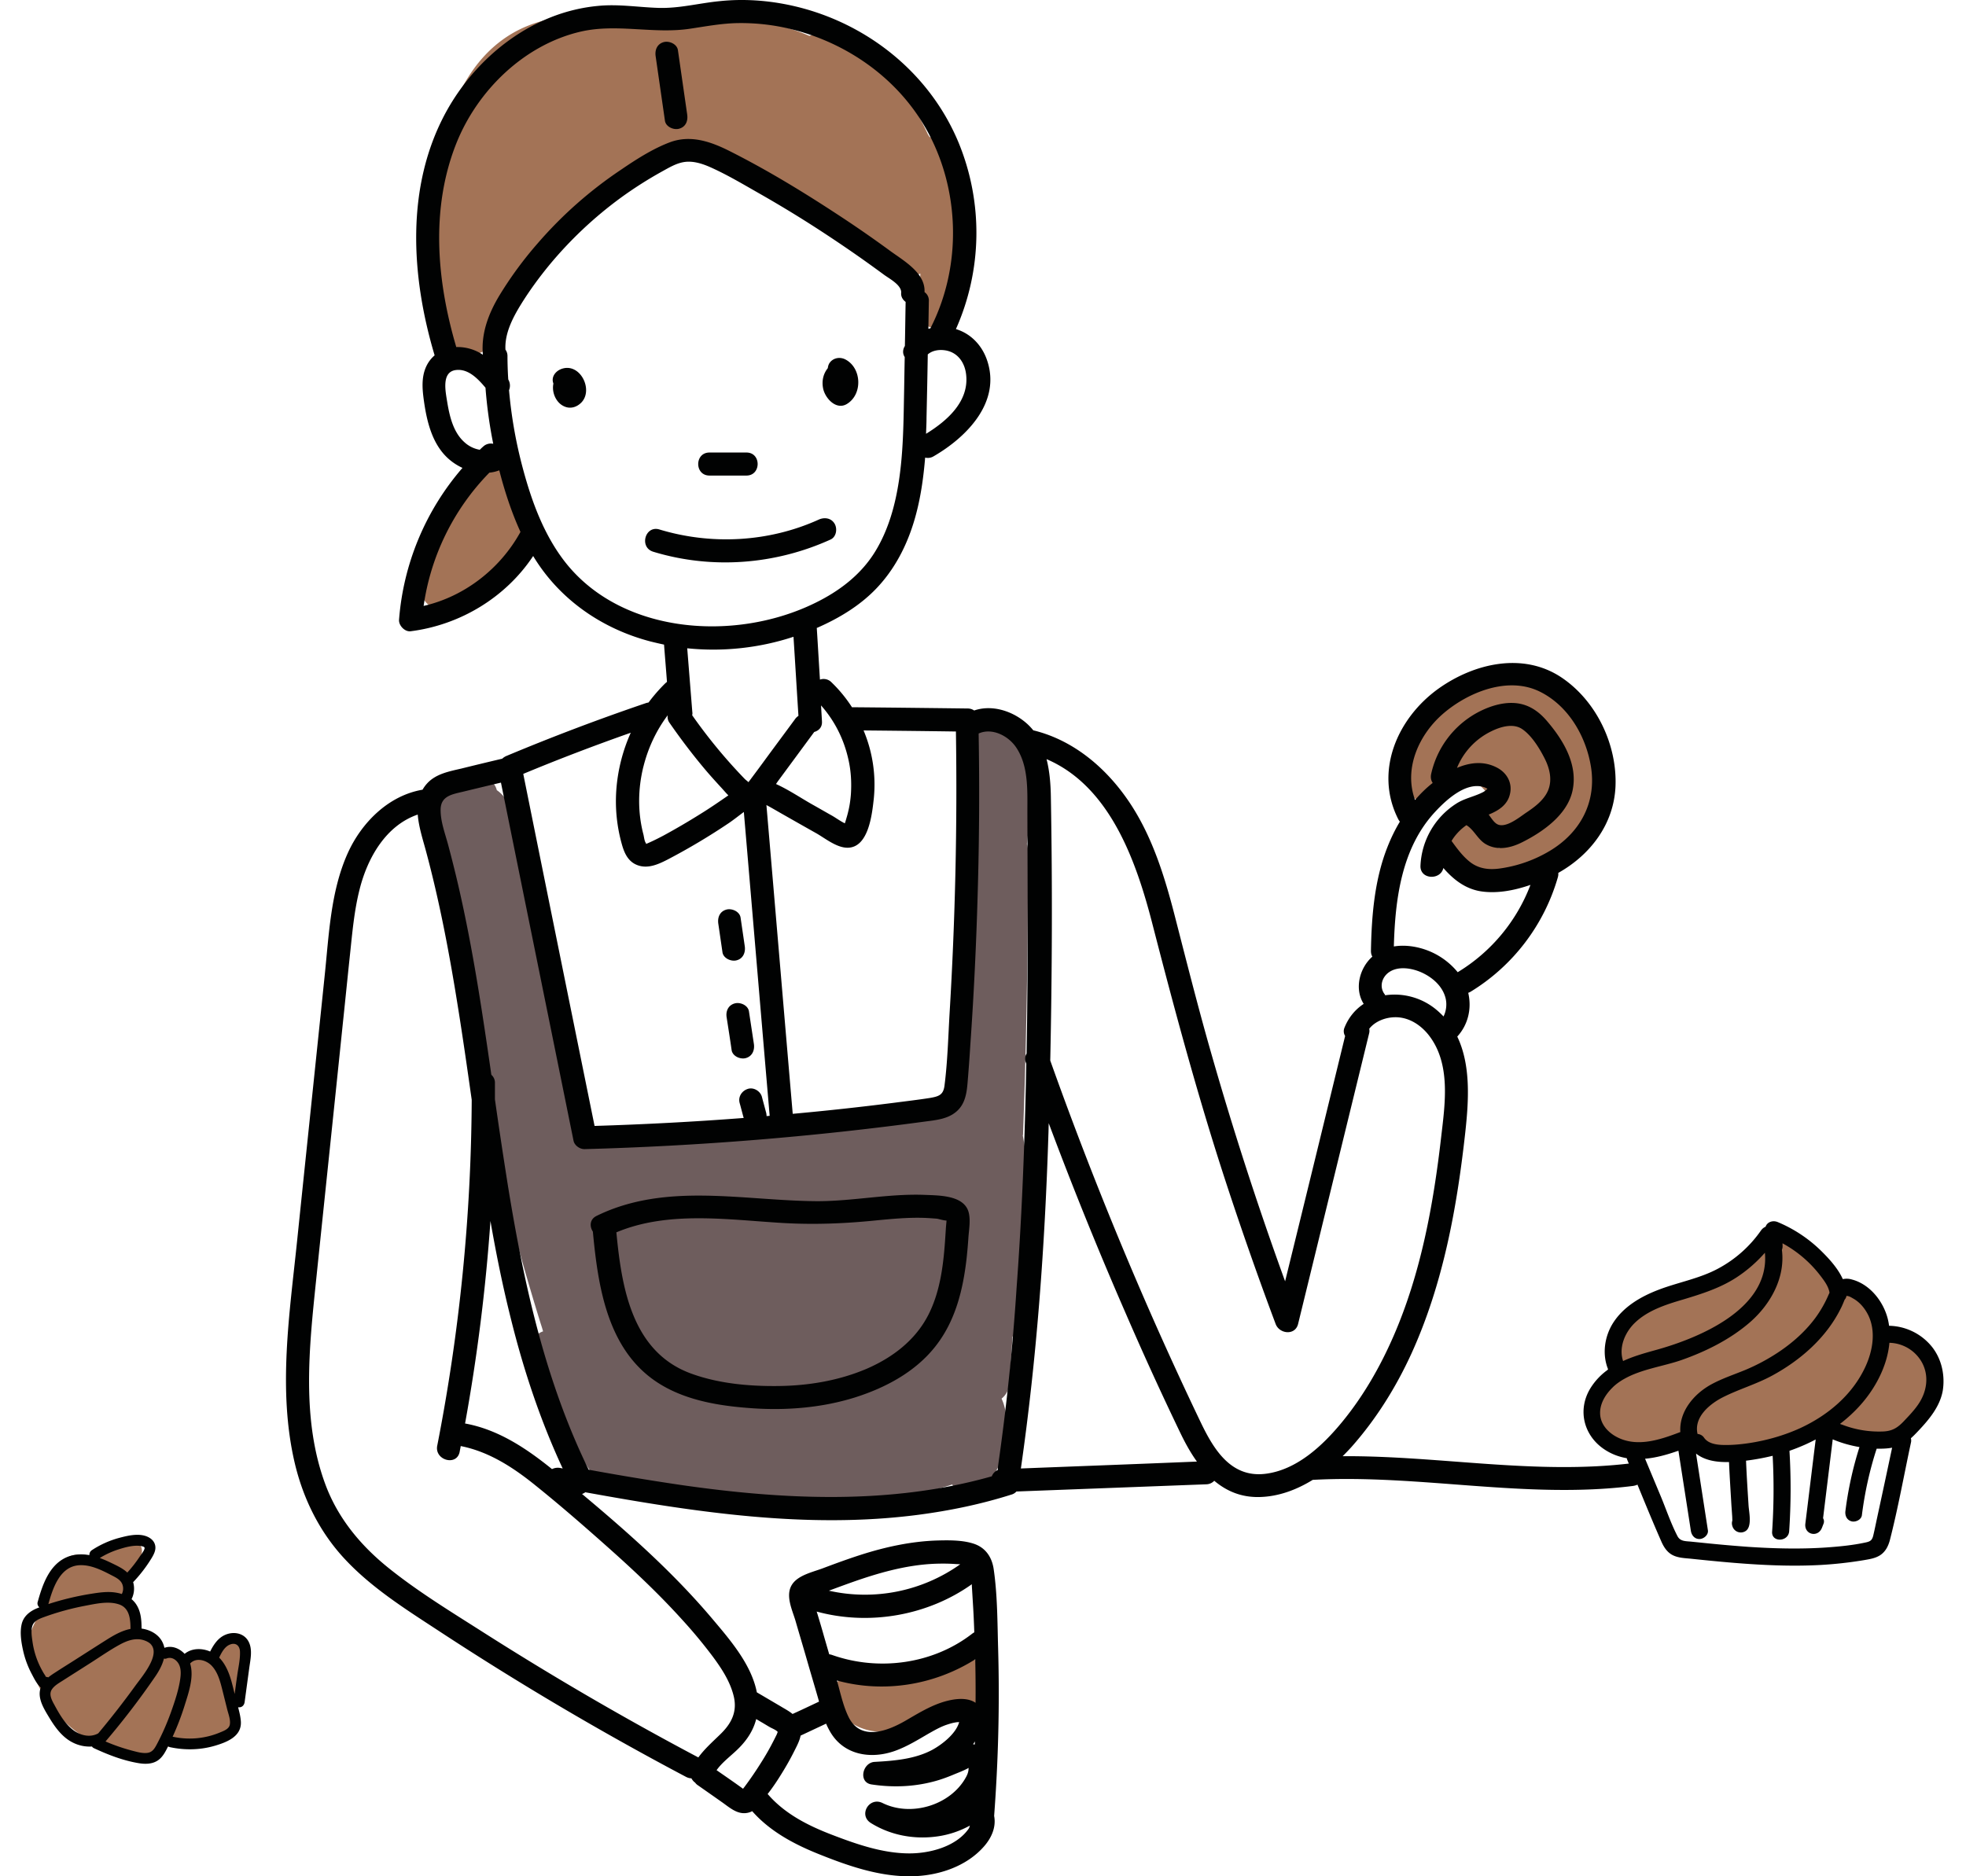<svg width="110" height="105" fill="none" xmlns="http://www.w3.org/2000/svg"><path d="M88.607 40.721a11.18 11.18 0 00-2.397-2.2c-1.065-.72-2.354-.67-3.505-.214-2.173.85-3.87 2.818-4.224 5.13-.087.55.138 1.108.727 1.271.493.138 1.194-.163 1.28-.721.018-.13.044-.25.07-.379.138.026.277.026.433-.008.173-.043.337-.103.502-.163.112-.009.225-.009.32.008.303.052.571.18.822.37.303.232.554.532.78.842-.209.154-.425.318-.633.472-.51.387-1.203.748-1.523 1.332-.675 1.255.692 2.432 1.748 2.861 2.164.868 4.337-.344 5.583-2.105.675-.954 1.134-2.114 1.203-3.273.06-1.212-.441-2.303-1.186-3.223zm-5.175 6.488c.112-.086.224-.164.337-.25 0 .18.052.361.147.507-.043-.017-.086-.026-.13-.043a1.15 1.15 0 01-.355-.215zM55.008 93.752c-.018-.524-.381-1.04-1.004-.98-.78.07-1.428.353-2.043.705a27.83 27.83 0 00-2.917.464.863.863 0 00-.502.318c-.519-.954-2.233-.404-1.904.79.416 1.521 2.147 2.149 3.584 1.745.744-.206 1.393-.636 2.025-1.074.052-.035.112-.078.164-.112a9.09 9.09 0 00.45-.146c.433-.034.875-.06 1.316-.069.917-.026 1.203-1.04.83-1.64zM28.48 27.077a.322.322 0 00-.095-.043c.095-.928-1.342-1.58-1.948-.601a26.06 26.06 0 00-2.83 6.315c-.13.438.087.937.476 1.169.424.249.892.128 1.255-.164.64-.515 1.29-1.03 1.93-1.546.52-.421 1.09-.817 1.523-1.332.953-1.126 1.126-2.982-.311-3.798zM49.935 14.55v-.017c-.009.009-.009.018 0 .018z" fill="#A37356"/><path d="M52.81 8.397c-.148-.36-.433-.653-.797-.73l-.095-.146A17.263 17.263 0 0049.071 3.2c-.303-.335-.701-.37-1.048-.24a5.502 5.502 0 00-2.138-.98 1.2 1.2 0 00-.605.026 11.235 11.235 0 00-1.792-.602c-2.31-.567-4.752-.48-7.114-.532-2.138-.043-4.45-.267-6.51.447-4.405 1.52-5.512 6.805-5.72 10.886a30.736 30.736 0 00.017 3.342c.052 1.048.009 2.243.468 3.205.493 1.022 1.765 1.504 2.7.713.718-.61.658-1.59.779-2.354.303-1.968 2.224-3.368 3.739-4.545l5.721-4.468c2.146.859 4.25 1.821 6.3 2.887a80.02 80.02 0 013.255 1.804c.546.318 1.082.653 1.619.988.242.155.493.31.735.464.113.078.303.18.45.275v.043a1.5 1.5 0 00.148.37c.225.369.649.558 1.073.49.13-.018.242-.06.346-.112-.017.584-.07 1.16-.156 1.735-.086.55.139 1.108.727 1.272.546.146 1.134-.18 1.281-.722.831-3.024.667-6.298-.536-9.194z" fill="#A37356"/><path d="M57.24 63.482c.113-3.119.191-6.238.235-9.357.026-2.19.043-4.382.034-6.573a.94.94 0 00-.052-.318l.052-.498c.113-1.169.312-2.363.182-3.54-.139-1.272-.623-2.57-1.86-3.17-.728-.353-1.516.077-1.568.893L53.07 59.401c-.026.37-.052.739-.07 1.108-.016.3-.008.61-.094.86-.009.008-.009.025-.009.025-.06.035-.173.086-.164.086-.234.095-.502.12-.745.163-1.54.224-3.09.404-4.63.602-3.09.404-6.171.799-9.261 1.203l-2.398.309c-.588.077-1.237.189-1.826.052-.935-.224-1.307-1.117-1.575-2.002-.398-1.315-.623-2.698-.909-4.039-.329-1.512-.658-3.024-.978-4.528-.329-1.512-.658-3.024-.978-4.528l-.493-2.268c-.139-.645-.303-1.289-.719-1.822a1.884 1.884 0 00-.424-.404.952.952 0 00-.459-.601c-.389-.232-1.038-.163-1.332.223-.39.095-.745.31-.996.67-.06.01-.13.018-.19.035-.493.137-.944.747-.727 1.272.329.782.649 1.563.97 2.354-.018 1.048.069 2.105.207 3.162.329 2.56.744 5.112 1.22 7.647a136.475 136.475 0 003.748 15.045c.052.163.104.317.147.48-.363.121-.649.439-.658.946-.008 2.114.97 4.098 2.458 5.576l.078.078c.303.506.623 1.013.952 1.503.286.421.805.636 1.299.421a1.1 1.1 0 00.25-.155c1.013.516 2.104.877 3.212 1.109 2.345.481 4.76.481 7.14.36 2.493-.128 5.037-.395 7.444-1.048.242-.068.476-.137.718-.223.294.558 1.073.894 1.653.318 1.03-1.022 1.489-2.44 1.359-3.815a2.799 2.799 0 00-.251-1.306 1.15 1.15 0 00.433-.833l.181-2.638c.295-.12.537-.353.589-.67.623-3.523.614-7.08-.017-10.603.026-.026.017-.034.017-.043z" fill="#5F4C4C" fill-opacity=".9"/><path d="M91.35 81.878c-5.409.678-10.818-.421-16.227-.387.173-.172.337-.344.493-.515 1.385-1.564 2.493-3.343 3.358-5.233 1.774-3.9 2.545-8.154 3.012-12.39.19-1.744.32-3.737-.45-5.344.588-.645.814-1.521.623-2.406 0-.017-.009-.026-.009-.043a.871.871 0 00.13-.06 11.099 11.099 0 004.882-6.401c.026-.086.034-.172.026-.25 1.8-1.013 3.116-2.732 3.202-4.862.087-2.32-1.064-4.752-3.012-6.067-2.146-1.443-4.881-.807-6.872.602-2.32 1.65-3.635 4.648-2.268 7.329a.674.674 0 00.087.129c-.268.447-.493.91-.684 1.392-.736 1.847-.9 3.875-.935 5.842 0 .13.026.232.078.318l-.017.018c-.71.644-.995 1.795-.467 2.629-.468.309-.849.756-1.082 1.349a.51.51 0 00.043.447c-1.117 4.58-2.233 9.159-3.358 13.73a191.234 191.234 0 01-4.155-12.837c-.7-2.449-1.324-4.915-1.956-7.372-.57-2.242-1.246-4.528-2.527-6.487-1.272-1.942-3.124-3.566-5.427-4.133-.008 0-.017 0-.026-.008a3.378 3.378 0 00-.294-.318c-.788-.74-1.982-1.143-3.012-.79a.642.642 0 00-.355-.112c-2.164-.026-4.327-.052-6.482-.07a7.77 7.77 0 00-1.151-1.4.614.614 0 00-.641-.146c-.06-.945-.113-1.881-.173-2.827 0-.017 0-.043-.009-.06 1.281-.558 2.502-1.297 3.445-2.328 1.073-1.169 1.748-2.612 2.138-4.133.26-1.005.398-2.036.485-3.076a.617.617 0 00.467-.069c1.86-1.074 3.8-3.041 2.995-5.387-.286-.834-.91-1.486-1.74-1.736a13.255 13.255 0 00.147-10.44c-1.445-3.479-4.405-6.1-7.989-7.294C43.93.115 42.07-.126 40.27.064c-1.152.111-2.25.412-3.42.378C35.717.407 34.6.218 33.467.33c-3.636.335-6.777 2.792-8.5 5.92-2.285 4.167-1.973 9.21-.649 13.636-.199.171-.363.386-.476.635-.268.593-.216 1.238-.13 1.865.165 1.203.476 2.535 1.454 3.35.217.181.45.327.71.448a14.705 14.705 0 00-3.549 8.497c-.026.318.32.688.65.645 2.778-.353 5.323-1.9 6.854-4.21 1.455 2.414 3.835 4.072 6.578 4.785.243.06.494.12.745.172.052.696.112 1.392.164 2.088-.026.017-.052.043-.086.069a9.312 9.312 0 00-.944 1.082c-.043.009-.095.018-.147.035a121.38 121.38 0 00-7.78 2.947.786.786 0 00-.26.163c-.762.18-1.515.361-2.277.55-.7.163-1.463.3-1.956.868a1.929 1.929 0 00-.225.318c-1.913.326-3.419 1.847-4.189 3.557-.96 2.14-1.047 4.562-1.29 6.865-.51 4.94-1.03 9.88-1.54 14.821-.424 4.099-1.09 8.37-.13 12.45.467 1.968 1.367 3.807 2.744 5.302 1.506 1.64 3.436 2.852 5.288 4.064A169.796 169.796 0 0038.39 99.44c.104.052.2.077.295.077.051.095.12.18.207.241.044.06.095.112.165.155.441.309.883.618 1.333.936.407.284.84.688 1.376.61a.921.921 0 00.32-.103c1.013 1.151 2.389 1.873 3.8 2.432 1.61.644 3.34 1.237 5.097 1.211 1.49-.017 3.082-.533 4.077-1.675.415-.473.684-1.074.563-1.702.233-3.101.311-6.203.225-9.313-.044-1.487-.035-3.033-.251-4.503-.096-.653-.442-1.185-1.09-1.409-.633-.215-1.394-.206-2.043-.189-1.472.043-2.926.361-4.32.808-.692.223-1.375.472-2.06.73-.553.215-1.375.378-1.739.885-.433.602-.035 1.418.156 2.045.216.748.441 1.495.658 2.251.207.722.424 1.444.631 2.165.01.043.026.086.035.13 0 0-.009 0-.009.008-.493.232-.978.464-1.471.687-.208-.171-.459-.3-.684-.438-.441-.258-.874-.515-1.315-.773-.303-1.564-1.506-2.947-2.484-4.107-2.173-2.578-4.709-4.829-7.297-6.994a.608.608 0 00.182-.095c6.12 1.109 12.403 2.071 18.617 1.263 1.775-.232 3.523-.593 5.228-1.134a.566.566 0 00.277-.172l10.62-.403a.629.629 0 00.45-.198c.684.576 1.506.936 2.536.91 1.064-.025 2.068-.403 2.977-.962h.026c5.964-.318 11.918 1.092 17.873.344.346-.043.649-.266.649-.644 0-.31-.303-.68-.65-.636zM80.793 39.897c1.393-1.178 3.583-2.054 5.34-1.203 1.61.782 2.605 2.5 2.882 4.21.32 1.993-.597 3.694-2.31 4.717a7.409 7.409 0 01-2.84.988c-.562.069-1.09.009-1.558-.327-.441-.326-.77-.781-1.09-1.22.078-.137.173-.266.277-.386.173-.198.355-.361.554-.498.415.249.623.773 1.047 1.04.666.411 1.437.24 2.094-.095 1.16-.585 2.51-1.538 2.796-2.879.312-1.452-.51-2.818-1.42-3.883-.51-.602-1.125-1.006-1.938-1.023-.693-.017-1.402.232-2 .559a5.176 5.176 0 00-2.553 3.42c-.043.197 0 .369.087.498-.364.283-.693.61-.987.953-.649-1.77.225-3.694 1.619-4.871zm2.977 3.067c-.744-.395-1.523-.3-2.25.009a3.915 3.915 0 011.912-2.045c.502-.25 1.22-.473 1.731-.13.537.362.97 1.075 1.255 1.633.286.559.45 1.22.19 1.822-.233.532-.743.91-1.22 1.228-.372.25-1.185.928-1.653.62-.173-.113-.311-.344-.441-.516.537-.215 1.047-.533 1.186-1.135.156-.618-.156-1.194-.71-1.486zm-3.462 2.457c.606-.653 1.714-1.684 2.709-1.374.095.025.208.103.208.086 0 .017-.13.128-.217.18-.493.266-1.056.352-1.532.662a4.346 4.346 0 00-1.999 3.47c-.034.783 1.125.826 1.281.13.554.636 1.22 1.168 2.103 1.306.909.137 1.878-.052 2.77-.361a9.774 9.774 0 01-4.033 4.863.117.117 0 00-.035.026 4.058 4.058 0 00-1.54-1.16c-.624-.267-1.36-.395-2.035-.284.07-2.655.433-5.525 2.32-7.544zm-2.605 8.996c.536-.386 1.35-.232 1.904.035.571.275 1.09.739 1.264 1.366.095.335.06.739-.104 1.065a4.865 4.865 0 00-.433-.404 3.649 3.649 0 00-2.83-.782c-.018-.034-.026-.06-.052-.085-.277-.396-.139-.911.25-1.195zM48.889 44.7a7.817 7.817 0 00-.571-3.824c1.722.017 3.445.035 5.167.06a208.5 208.5 0 01-.355 15.775c-.078 1.35-.113 2.715-.286 4.056-.069.515-.328.593-.83.679-.658.103-1.325.18-1.983.266-1.886.24-3.782.447-5.677.619-.494-5.757-.978-11.514-1.472-17.28.338.181.667.379 1.004.568.589.335 1.177.67 1.775 1.005.502.284 1.142.816 1.757.816 1.185 0 1.376-1.89 1.471-2.74zm-10.153-4.855l-.285-3.566c2 .206 4.05-.017 5.946-.644.095 1.478.182 2.947.277 4.425a.723.723 0 00-.2.197c-.536.73-1.081 1.461-1.618 2.192-.268.369-.536.73-.813 1.1-.052.077-.113.145-.165.223-.069-.07-.173-.138-.225-.198a29.44 29.44 0 01-2.925-3.548.424.424 0 00.008-.18zm7.254.516l-.052-.885c.761.859 1.28 1.89 1.531 3.024.148.645.182 1.297.139 1.959-.026.318-.07.636-.147.945-.035.163-.087.327-.13.481-.017.06-.043.13-.06.19-.252-.12-.494-.301-.719-.43-.372-.207-.736-.421-1.108-.628-.666-.378-1.324-.824-2.025-1.142.052-.078.104-.155.156-.224l1.982-2.689c.25-.069.459-.266.432-.601zm8.066-19.401c.173 1.503-1.056 2.586-2.242 3.316.009-.3.026-.593.026-.893.026-1.186.052-2.363.07-3.549.285-.25.718-.292 1.09-.206.64.154.987.713 1.056 1.332zM25.52 8.054c1.177-2.981 3.808-5.559 6.994-6.29 2.008-.455 4.05.147 6.075-.154.927-.137 1.818-.31 2.753-.318.822-.008 1.644.069 2.45.232 3.305.679 6.317 2.698 7.996 5.637 1.94 3.385 2.052 7.741.269 11.212l-.113.026.026-1.547a.571.571 0 00-.242-.506c.06-1.1-1.23-1.788-1.99-2.355a65.91 65.91 0 00-2.883-1.993c-1.965-1.289-3.999-2.526-6.11-3.583-1.04-.515-2.147-.876-3.28-.447-.97.37-1.888.963-2.744 1.547a23.229 23.229 0 00-4.648 4.115 21.03 21.03 0 00-2.12 2.887c-.624 1.032-1.04 2.14-.936 3.334a2.56 2.56 0 00-1.488-.43c-1.09-3.685-1.445-7.724-.009-11.367zm-.502 14.418c-.086-.55-.329-1.65.476-1.762.693-.094 1.238.473 1.67.988a25.77 25.77 0 00.433 3.137.628.628 0 00-.57.163c-.061.051-.122.112-.183.172a1.678 1.678 0 01-.856-.421c-.64-.567-.84-1.487-.97-2.277zm-1.315 11.436a13.353 13.353 0 013.678-7.458c.19-.017.372-.06.554-.129.303 1.177.684 2.346 1.186 3.445-1.125 2.054-3.125 3.618-5.418 4.142zm7.616-2.861c-1.064-1.53-1.679-3.334-2.138-5.113a25.354 25.354 0 01-.7-4.098.674.674 0 00-.044-.601 21.67 21.67 0 01-.043-1.306.598.598 0 00-.113-.361c-.052-.902.407-1.788.874-2.544.468-.756.996-1.478 1.558-2.165a22.297 22.297 0 014.016-3.789 22.494 22.494 0 012.32-1.478c.39-.215.787-.455 1.229-.524.493-.077 1.004.086 1.454.284.943.42 1.835.953 2.726 1.46a67.496 67.496 0 012.735 1.641c.961.61 1.913 1.246 2.848 1.9.476.334.952.678 1.42 1.022.302.223 1.003.584.96 1.022-.017.198.087.378.25.498-.016.825-.025 1.642-.042 2.466-.139.224-.121.447-.009.62-.017.79-.026 1.58-.043 2.37-.026 1.487-.052 2.99-.269 4.468-.207 1.41-.588 2.819-1.341 4.047-.796 1.298-2.008 2.217-3.367 2.879-4.578 2.25-11.208 1.744-14.28-2.698zm4.683 11.848c.26-1.04.718-2.019 1.358-2.87a.56.56 0 00.104.43c.589.85 1.212 1.676 1.878 2.475.312.378.64.739.97 1.1.147.154.285.326.441.48-.51.353-1.021.705-1.55 1.032a38.71 38.71 0 01-2.085 1.22c-.294.154-.58.3-.883.43-.138.06-.078.017-.095-.01-.087-.11-.104-.343-.139-.48-.328-1.246-.311-2.56 0-3.807zm-.71-1.89a9.51 9.51 0 00-.797 3.059 8.863 8.863 0 00.312 3.23c.139.482.355.928.848 1.117.58.224 1.16-.034 1.68-.3a35.98 35.98 0 003.462-2.062c.276-.19.545-.404.822-.61.484 5.67.96 11.341 1.445 17.003-.06.009-.112.009-.173.018 0-.052-.009-.112-.017-.164-.078-.3-.165-.61-.243-.91-.086-.327-.467-.559-.796-.447-.337.111-.545.447-.45.79.078.275.147.559.225.834-2.778.215-5.565.36-8.343.446-1.333-6.564-2.666-13.128-3.99-19.701 1.982-.825 3.99-1.59 6.015-2.303zM54.54 97.627c-.035-.008-.06-.008-.095-.017l.103-.155c0 .06-.008.112-.008.172zm.043-2.337c-.545-.37-1.402-.189-1.973.009-.684.24-1.299.618-1.922.98-1.047.61-2.553 1.176-3.22-.216-.302-.627-.45-1.349-.64-2.019 2.623.722 5.453.258 7.738-1.185.017.816.026 1.623.017 2.431zm-7.01-6.71c1.497-.533 3.055-.989 4.656-1.066.398-.017.796-.017 1.194.009.087.008.2.008.303.017a9.203 9.203 0 01-7.348 1.478c.39-.146.788-.292 1.194-.438zm-1.827 1.77l-.052-.164c2.934.8 6.206.232 8.681-1.53v.078l.078 1.28c.026.447.044.886.06 1.332-.043.026-.086.052-.129.086-2.198 1.701-5.236 2.105-7.842 1.177-.051-.017-.103-.025-.147-.034l-.294-1.014c-.112-.404-.234-.808-.355-1.211zm-2.017 8.91c.269-.43.52-.877.745-1.332.13-.258.268-.524.32-.8l1.428-.67c.06.147.13.284.208.422.753 1.34 2.285 1.59 3.652 1.1.667-.241 1.264-.61 1.87-.963.32-.18.649-.37.995-.49.156-.051.312-.103.468-.129.078-.017.155-.025.242-.025h.009c-.182.661-.97 1.254-1.48 1.538-.978.532-2.147.627-3.246.687-.684.034-.935 1.151-.173 1.263 1.255.189 2.518.129 3.739-.24.311-.095.623-.215.926-.344.06-.026.58-.224.761-.344v.026c0 .18-.06.344-.147.498-.856 1.564-3.063 2.234-4.665 1.444-.744-.37-1.367.67-.657 1.117 1.116.696 2.449.936 3.747.747a5.313 5.313 0 001.792-.601.601.601 0 01-.052.154c-.693 1.014-2.164 1.401-3.324 1.401-1.497 0-2.968-.516-4.353-1.048-1.342-.516-2.64-1.177-3.583-2.277.285-.361.536-.74.779-1.134zm-2.336-1.487c.441-.455.77-.98.917-1.572l.26.155c.164.094.329.197.493.292.113.068.372.163.45.275 0 .008-.009.017-.009.025-.026.07-.051.138-.086.198-.087.18-.182.36-.277.541-.165.31-.346.619-.537.92a19.847 19.847 0 01-.943 1.383l-.087.112c-.484-.353-.986-.696-1.48-1.04.347-.49.9-.868 1.299-1.289zm-7.219-11.04c1.377 1.228 2.718 2.5 3.956 3.866a27.497 27.497 0 011.757 2.113c.502.68.986 1.418 1.177 2.26.19.877-.173 1.521-.796 2.114-.433.42-.857.799-1.195 1.263-.009 0-.009-.009-.017-.009a173.567 173.567 0 01-11.936-6.942c-1.843-1.177-3.747-2.329-5.444-3.703-1.532-1.246-2.778-2.758-3.47-4.623-1.35-3.634-.91-7.656-.52-11.419.494-4.769.996-9.537 1.489-14.314.139-1.306.268-2.612.407-3.918.13-1.22.234-2.45.536-3.643.442-1.77 1.472-3.583 3.255-4.193.052.661.268 1.34.433 1.941.779 2.87 1.332 5.8 1.8 8.73.285 1.761.536 3.531.787 5.293a103.103 103.103 0 01-1.93 19.358c-.155.808 1.09 1.16 1.255.344.018-.112.044-.215.06-.327 1.61.318 2.987 1.229 4.242 2.251 1.42 1.143 2.795 2.346 4.154 3.557zm-6.733-18.405c.32 1.847.692 3.677 1.15 5.499.71 2.861 1.645 5.67 2.892 8.352-.044-.01-.078-.018-.122-.026a.746.746 0 00-.476.06c-1.436-1.16-3.012-2.217-4.864-2.552a103.674 103.674 0 001.42-11.333zm28.397 13.739c-.009.069-.009.137-.009.197a.615.615 0 00-.337.353c-5.66 1.606-11.65 1.314-17.423.48a148.41 148.41 0 01-5.132-.85c-2.433-4.975-3.627-10.413-4.51-15.844a301.93 301.93 0 01-.735-4.88v-.91a.585.585 0 00-.2-.465c-.51-3.54-1.038-7.08-1.843-10.568a69.553 69.553 0 00-.58-2.32c-.173-.644-.433-1.314-.415-1.985.026-.73.64-.825 1.255-.97.71-.172 1.42-.344 2.12-.508 1.35 6.677 2.71 13.361 4.06 20.037.051.267.354.481.623.473a177.746 177.746 0 0019.075-1.547c.589-.077 1.212-.137 1.688-.524.502-.404.606-.996.658-1.598.06-.713.112-1.418.156-2.13.199-2.845.337-5.697.415-8.541.087-2.973.104-5.946.052-8.919.745-.335 1.653.12 2.095.773.7 1.031.632 2.415.632 3.6.008 2.99.025 5.972.008 8.962-.008 1.53-.026 3.05-.052 4.58a.53.53 0 00-.043.49l.026.077c-.078 4.193-.234 8.386-.545 12.57a128.797 128.797 0 01-1.039 9.967zm1.281.112c.891-6.195 1.342-12.433 1.54-18.688.01-.215.01-.421.018-.636a213.2 213.2 0 004.302 10.628 182.55 182.55 0 003.09 6.762c.259.533.553 1.066.9 1.547-3.29.137-6.57.258-9.85.386zm13.658.3c-1.939.224-2.9-1.426-3.618-2.93a208.13 208.13 0 01-2.83-6.169 213.123 213.123 0 01-5.566-14.03c.104-4.898.122-9.804.035-14.693-.009-.705-.06-1.461-.242-2.174 3.574 1.53 5.037 5.765 5.937 9.28 1.238 4.802 2.527 9.588 4.068 14.305.883 2.698 1.818 5.37 2.813 8.025.208.559 1.09.662 1.255 0l3.973-16.256a.56.56 0 00.008-.266c.33-.421.909-.636 1.428-.645.77-.017 1.446.421 1.904 1.005 1.247 1.599.91 3.833.693 5.697-.433 3.78-1.134 7.63-2.666 11.144-.744 1.71-1.688 3.36-2.882 4.812-1.073 1.306-2.536 2.689-4.31 2.895z" fill="#010202"/><path d="M38.45 6.413l-.52-3.609c-.052-.343-.493-.532-.796-.447-.372.104-.502.447-.45.79l.52 3.61c.051.343.492.532.795.446.373-.103.502-.438.45-.79zM31.405 20.65c-.32.12-.571.438-.45.79 0 .01.009.018.009.026-.044.207-.026.421.043.628.095.275.285.524.554.644.346.163.71.052.97-.215.691-.721-.087-2.26-1.126-1.873zM47.288 20.109c-.312-.155-.701-.077-.892.232a.643.643 0 00-.078.258c-.25.31-.346.704-.268 1.117.095.541.71 1.246 1.316.902.917-.533.856-2.036-.078-2.509zM41.67 52.948l-.234-1.598c-.052-.344-.493-.533-.796-.447-.372.103-.502.447-.45.79l.233 1.599c.052.344.494.533.797.447.363-.095.502-.447.45-.79zM42.181 58.421l-.276-1.821c-.052-.344-.485-.533-.797-.447-.372.103-.51.447-.45.79.095.61.19 1.212.277 1.822.052.344.485.533.796.447.364-.103.502-.447.45-.79zM54.203 67.864c-.242-.988-1.67-.962-2.467-.997-2.008-.077-3.99.353-5.998.353-4.137-.018-8.473-1.083-12.36.824-.389.19-.397.593-.207.877.294 3.127.822 6.736 3.765 8.54 1.54.945 3.419 1.23 5.193 1.35 1.913.128 3.878-.035 5.713-.61 1.713-.542 3.384-1.436 4.5-2.862 1.117-1.418 1.54-3.162 1.74-4.915.043-.395.078-.799.104-1.203.034-.43.12-.936.017-1.357zm-1.307 1.289c-.095 1.495-.26 3.067-.952 4.425-.727 1.426-2.008 2.397-3.462 3.024-1.55.662-3.263.945-4.942.962-1.636.018-3.35-.137-4.89-.704-3.306-1.22-3.869-4.829-4.163-7.896 2.908-1.22 6.24-.705 9.304-.524 1.766.103 3.48.034 5.245-.146.9-.086 1.809-.172 2.718-.138.216.009.432.026.657.043.096.009.416.112.546.103 0 .06-.009.13-.009.146-.026.232-.035.473-.052.705zM46.699 29.311c-.19-.326-.572-.378-.892-.232-2.787 1.263-5.998 1.435-8.915.55-.796-.24-1.142.997-.346 1.246 3.272.997 6.812.73 9.919-.679.329-.146.398-.601.234-.885zM41.765 25.324h-2.069c-.84 0-.84 1.289 0 1.289h2.069c.83 0 .84-1.289 0-1.289z" fill="#010202"/><path d="M107.576 75.525c-.323-.424-.761-.635-1.255-.794-.186-.065-.385-.105-.547-.215-.149-.11-.261-.273-.373-.416-.29-.387-.593-.767-.908-1.134a15.013 15.013 0 00-4.624-3.536.804.804 0 00-.826.06.63.63 0 00-.471.234c-.887 1.16-2.177 1.728-3.52 2.22-.706.26-1.42.495-2.119.773-.743.3-1.518.612-2.115 1.168-.31.287-.549.675-.646 1.09-.104.43.01.878-.088 1.294-.167.69-.71 1.315-.876 2.05-.406 1.803 1.275 3.299 3.01 3.203.973-.05 1.872-.493 2.62-1.097l.081-.066c.053.062.1.125.151.18.321.335.766.553 1.22.656.858.187 1.778.062 2.626-.125a8.97 8.97 0 002.477-.954c.377-.213.714-.464 1.064-.714.006 0 .012-.007.019-.014-.066-.08-.096-.251.01-.095.013.019.026.037.052.056a.46.46 0 00.094-.066c-.018.051-.029.09-.048.11.104.085.253.19.344.257.701.523 1.534.965 2.431.948.941-.017 1.702-.622 2.088-1.452.332-.708.591-1.535.558-2.322-.025-.47-.145-.931-.429-1.299z" fill="#A37356"/><path d="M102.532 79.335a.609.609 0 00-.063.04c.033.037.072.055.109.003-.02-.012-.033-.031-.046-.043z" fill="#A37356"/><path d="M108.101 75.377a3.158 3.158 0 00-2.405-1.184 3.493 3.493 0 00-.066-.36c-.242-.993-.999-1.965-2.018-2.231a.996.996 0 00-.504-.019c-.283-.629-.807-1.187-1.277-1.645a7.714 7.714 0 00-2.364-1.548c-.27-.114-.592-.01-.68.26-.101.04-.195.118-.262.216a6.869 6.869 0 01-2.383 2.12c-1.048.568-2.246.77-3.35 1.194-.995.381-1.967.947-2.548 1.87-.477.763-.61 1.758-.264 2.589a3.59 3.59 0 00-.998 1.055c-.745 1.227-.363 2.68.828 3.444.388.25.793.393 1.208.465l.022.075c.63 1.516 1.237 3.046 1.9 4.554.128.296.288.571.566.749.324.201.712.21 1.076.245.823.087 1.64.168 2.463.236 1.601.13 3.207.203 4.809.117.82-.046 1.639-.137 2.45-.273.298-.052.602-.098.865-.257.314-.193.477-.509.57-.854.463-1.805.791-3.65 1.183-5.473a.487.487 0 00-.006-.235c.149-.13.286-.274.422-.418.601-.638 1.2-1.353 1.361-2.24.137-.856-.058-1.767-.598-2.452zm-4.887-2.652a.365.365 0 00.097-.206c.012 0 .032.005.064.01.108.01.225.09.315.139.368.206.644.543.832.913.45.904.262 2.002-.142 2.884-.723 1.582-2.1 2.737-3.66 3.457-.874.398-1.816.67-2.766.822-.476.075-.971.126-1.455.12-.401-.003-.912-.053-1.156-.41a.474.474 0 00-.362-.206c-.222-.948.688-1.69 1.436-2.065.88-.442 1.828-.715 2.7-1.182 1.601-.862 3.058-2.126 3.875-3.775.085-.16.15-.334.222-.501zm-11.773 1.333c.732-.725 1.761-1.05 2.728-1.335 1.042-.313 2.078-.639 2.998-1.241a7.79 7.79 0 001.581-1.376c.291 3.14-3.683 4.78-6.142 5.454-.606.168-1.226.343-1.792.606-.248-.738.08-1.56.627-2.108zm-1.027 6.333c-.471-.261-.858-.702-.885-1.255-.028-.571.29-1.088.687-1.48.18-.183.386-.328.606-.46.019-.007.031-.02.05-.027.966-.553 2.197-.705 3.219-1.062 1.362-.48 2.707-1.15 3.81-2.101 1.157-1.003 1.997-2.5 1.798-4.064a.51.51 0 00.039-.211l-.004-.153a6.675 6.675 0 012.102 1.79c.218.287.468.604.528.972a.611.611 0 01-.042.09c-.198.469-.454.92-.755 1.329-.621.836-1.431 1.524-2.314 2.075-.508.318-1.048.599-1.602.83-.624.257-1.274.471-1.87.791-.999.535-1.838 1.536-1.764 2.684-1.153.443-2.466.884-3.603.252zm14.623 4.5c-.074.338-.141.683-.222 1.022-.068.295-.175.355-.466.413-.709.152-1.44.221-2.157.272-1.456.1-2.92.062-4.374-.034a79.12 79.12 0 01-2.157-.186l-1.046-.106c-.313-.03-.605-.01-.76-.311-.368-.71-.63-1.497-.936-2.233l-.875-2.095c.629-.054 1.26-.236 1.866-.448.23 1.494.466 2.982.695 4.477.039.253.21.471.49.464.235-.006.503-.236.464-.489l-.664-4.293c.507.4 1.184.49 1.845.474.033.78.085 1.561.13 2.342.012.197.03.4.041.597.01.101.012.203.015.304v.038a.473.473 0 00.002.3.49.49 0 00.72.293c.408-.227.208-1.074.186-1.442-.053-.838-.107-1.67-.141-2.508a13.3 13.3 0 001.489-.273 35.038 35.038 0 01-.03 4.247c-.042.612.912.58.954-.024.101-1.497.107-3.004.017-4.502l.227-.082c.422-.157.838-.34 1.24-.553-.195 1.569-.384 3.144-.579 4.713-.073.612.702.802.929.23l.09-.231a.344.344 0 00-.027-.305l.536-4.381c0-.013-.001-.02.005-.032.483.204.983.343 1.495.432a20.037 20.037 0 00-.786 3.58c-.032.255.077.507.346.576.224.058.545-.09.576-.345.159-1.263.432-2.51.827-3.722.287.006.586-.002.864-.054a769.01 769.01 0 01-.829 3.874zm2.288-6.296c-.239.35-.543.662-.834.969-.347.358-.642.525-1.144.544a5.684 5.684 0 01-2.392-.428c.824-.632 1.536-1.406 2.047-2.329.377-.677.644-1.434.713-2.205a2.134 2.134 0 011.823 1.104c.415.77.266 1.652-.213 2.345z" fill="#010202"/><path d="M1.607 91.876c.063-.568.323-1.037.584-1.534.236-.45.317-.93.423-1.42.12-.55.325-1.093.742-1.489.45-.427.986-.507 1.577-.386.109.023.214.05.32.06.073.007.134.004.167-.016.099-.058.171-.186.247-.274a1.858 1.858 0 011.938-.512c.27.089.373.344.326.61-.17.923-.795 1.647-1.065 2.526-.01.032-.018.064-.027.097.485.423.574 1.08.673 1.68v.007a.534.534 0 01.465.252c.412.616 1.077 1.035 1.797 1.208a2.82 2.82 0 001.06.04c.405-.064.814-.143 1.216-.096a.375.375 0 01.096-.115c.266-.2.528-.406.793-.606.336-.256.812-.081.825.366.018.59.01 1.183-.029 1.776-.034.527-.014 1.198-.519 1.519-.016.012-.037.02-.053.03.01.062.012.131.02.18.018.228-.016.46-.103.672a2.087 2.087 0 01-.995 1.052c-.487.248-1.038.303-1.579.293-.268-.003-.536-.026-.809-.037-.203-.009-.45-.052-.62.046-.086.05-.165.13-.252.184-.124.078-.256.14-.396.185-.234.08-.495.11-.743.103-.464-.011-.929-.129-1.364-.278-1.675-.567-3.141-1.767-3.989-3.32-.46-.825-.828-1.855-.726-2.803z" fill="#A37356"/><path d="M1.208 90.91c.097-.457.455-.74.866-.909l.131-.053a.279.279 0 01-.093-.311c.255-.916.616-2 1.535-2.453.429-.208.898-.237 1.355-.156a.307.307 0 01.142-.281 5.275 5.275 0 011.552-.692c.467-.123 1.044-.258 1.511-.076.21.083.393.23.46.447.087.278-.041.527-.181.763a7.948 7.948 0 01-1.036 1.352c.09.311.06.656-.09.949.108.092.203.196.281.324.247.392.28.869.28 1.324.483.065.968.325 1.18.782.047.099.077.197.099.295.419-.148.841.03 1.13.337.4-.327.965-.329 1.428-.13.198-.393.447-.773.87-.945.461-.187 1.016-.088 1.27.37.252.453.111 1.027.046 1.513l-.256 1.887c-.02.162-.133.302-.312.297-.017 0-.033 0-.053-.005.07.266.137.536.154.804.048.822-.761 1.143-1.421 1.342-.82.247-1.688.27-2.522.094a.276.276 0 01-.125-.056c-.154.305-.309.627-.61.814-.302.187-.673.19-1.013.137-.875-.14-1.734-.471-2.534-.845a.212.212 0 01-.104-.092 2.066 2.066 0 01-1.06-.214c-.583-.283-.988-.834-1.316-1.375-.305-.507-.704-1.115-.494-1.711-.227-.201-.4-.567-.501-.757a5.2 5.2 0 01-.491-1.341c-.099-.45-.179-.972-.078-1.429zm3.21-3.316c-1.076.078-1.465 1.292-1.711 2.172a15.81 15.81 0 012.407-.577c.441-.07.899-.136 1.345-.068.121.02.239.043.356.083a.667.667 0 00.03-.544c-.1-.259-.373-.388-.606-.507-.55-.287-1.18-.604-1.82-.559zm3.664-.996c-.035-.062-.202-.078-.263-.088-.385-.042-.82.08-1.18.194a4.68 4.68 0 00-1.055.485c.258.092.512.212.76.332.266.129.535.262.758.462l.02.021a7.28 7.28 0 00.69-.885c.055-.088.328-.418.27-.521zm5.048 8.2c.045-.34.09-.68.14-1.02.06-.442.174-.907.157-1.35-.012-.33-.231-.526-.56-.396-.3.118-.467.443-.605.732.35.346.549.84.683 1.306.067.242.126.487.185.728zm-3.422 2.4a4.393 4.393 0 002.582-.239c.21-.088.526-.194.569-.449.047-.267-.075-.575-.142-.832l-.255-1.023c-.125-.495-.25-1.043-.61-1.43-.297-.32-.875-.493-1.21-.136l-.004.004a.057.057 0 01.008.024c.217.746-.099 1.628-.32 2.337a14.667 14.667 0 01-.667 1.735c.02.005.032.005.049.01zm-2.283.78c.259.067.534.147.803.118.29-.03.413-.23.541-.47.312-.586.576-1.193.8-1.817.214-.604.434-1.249.52-1.889.04-.296.044-.645-.149-.894-.153-.199-.383-.306-.621-.215a.227.227 0 01-.147.005c-.082.343-.265.676-.46.968a43.573 43.573 0 01-2.808 3.671c.495.216 1.004.388 1.521.523zM2.996 95.32c.28.519.587 1.084 1.054 1.461.402.328.976.484 1.447.22A48.104 48.104 0 007.57 94.34c.422-.583 1.775-2.13.48-2.549-.472-.154-.949.025-1.366.254-.553.303-1.075.668-1.608 1.008-.538.344-1.076.684-1.614 1.028-.198.125-.417.253-.552.45-.178.255-.043.543.085.79zm-1.174-3.424a4.603 4.603 0 00.55 1.611c.042.079.089.157.14.232.011.016.035.057.058.103.045 0 .09.01.13.027.112-.09.232-.172.348-.247.306-.2.616-.395.926-.59.658-.418 1.312-.84 1.97-1.255.413-.261.867-.526 1.358-.62-.003-.532-.048-1.167-.632-1.369-.605-.21-1.33-.034-1.94.08-.748.144-1.485.345-2.204.603-.25.091-.583.2-.696.462-.117.282-.05.674-.008.963z" fill="#010202"/></svg>